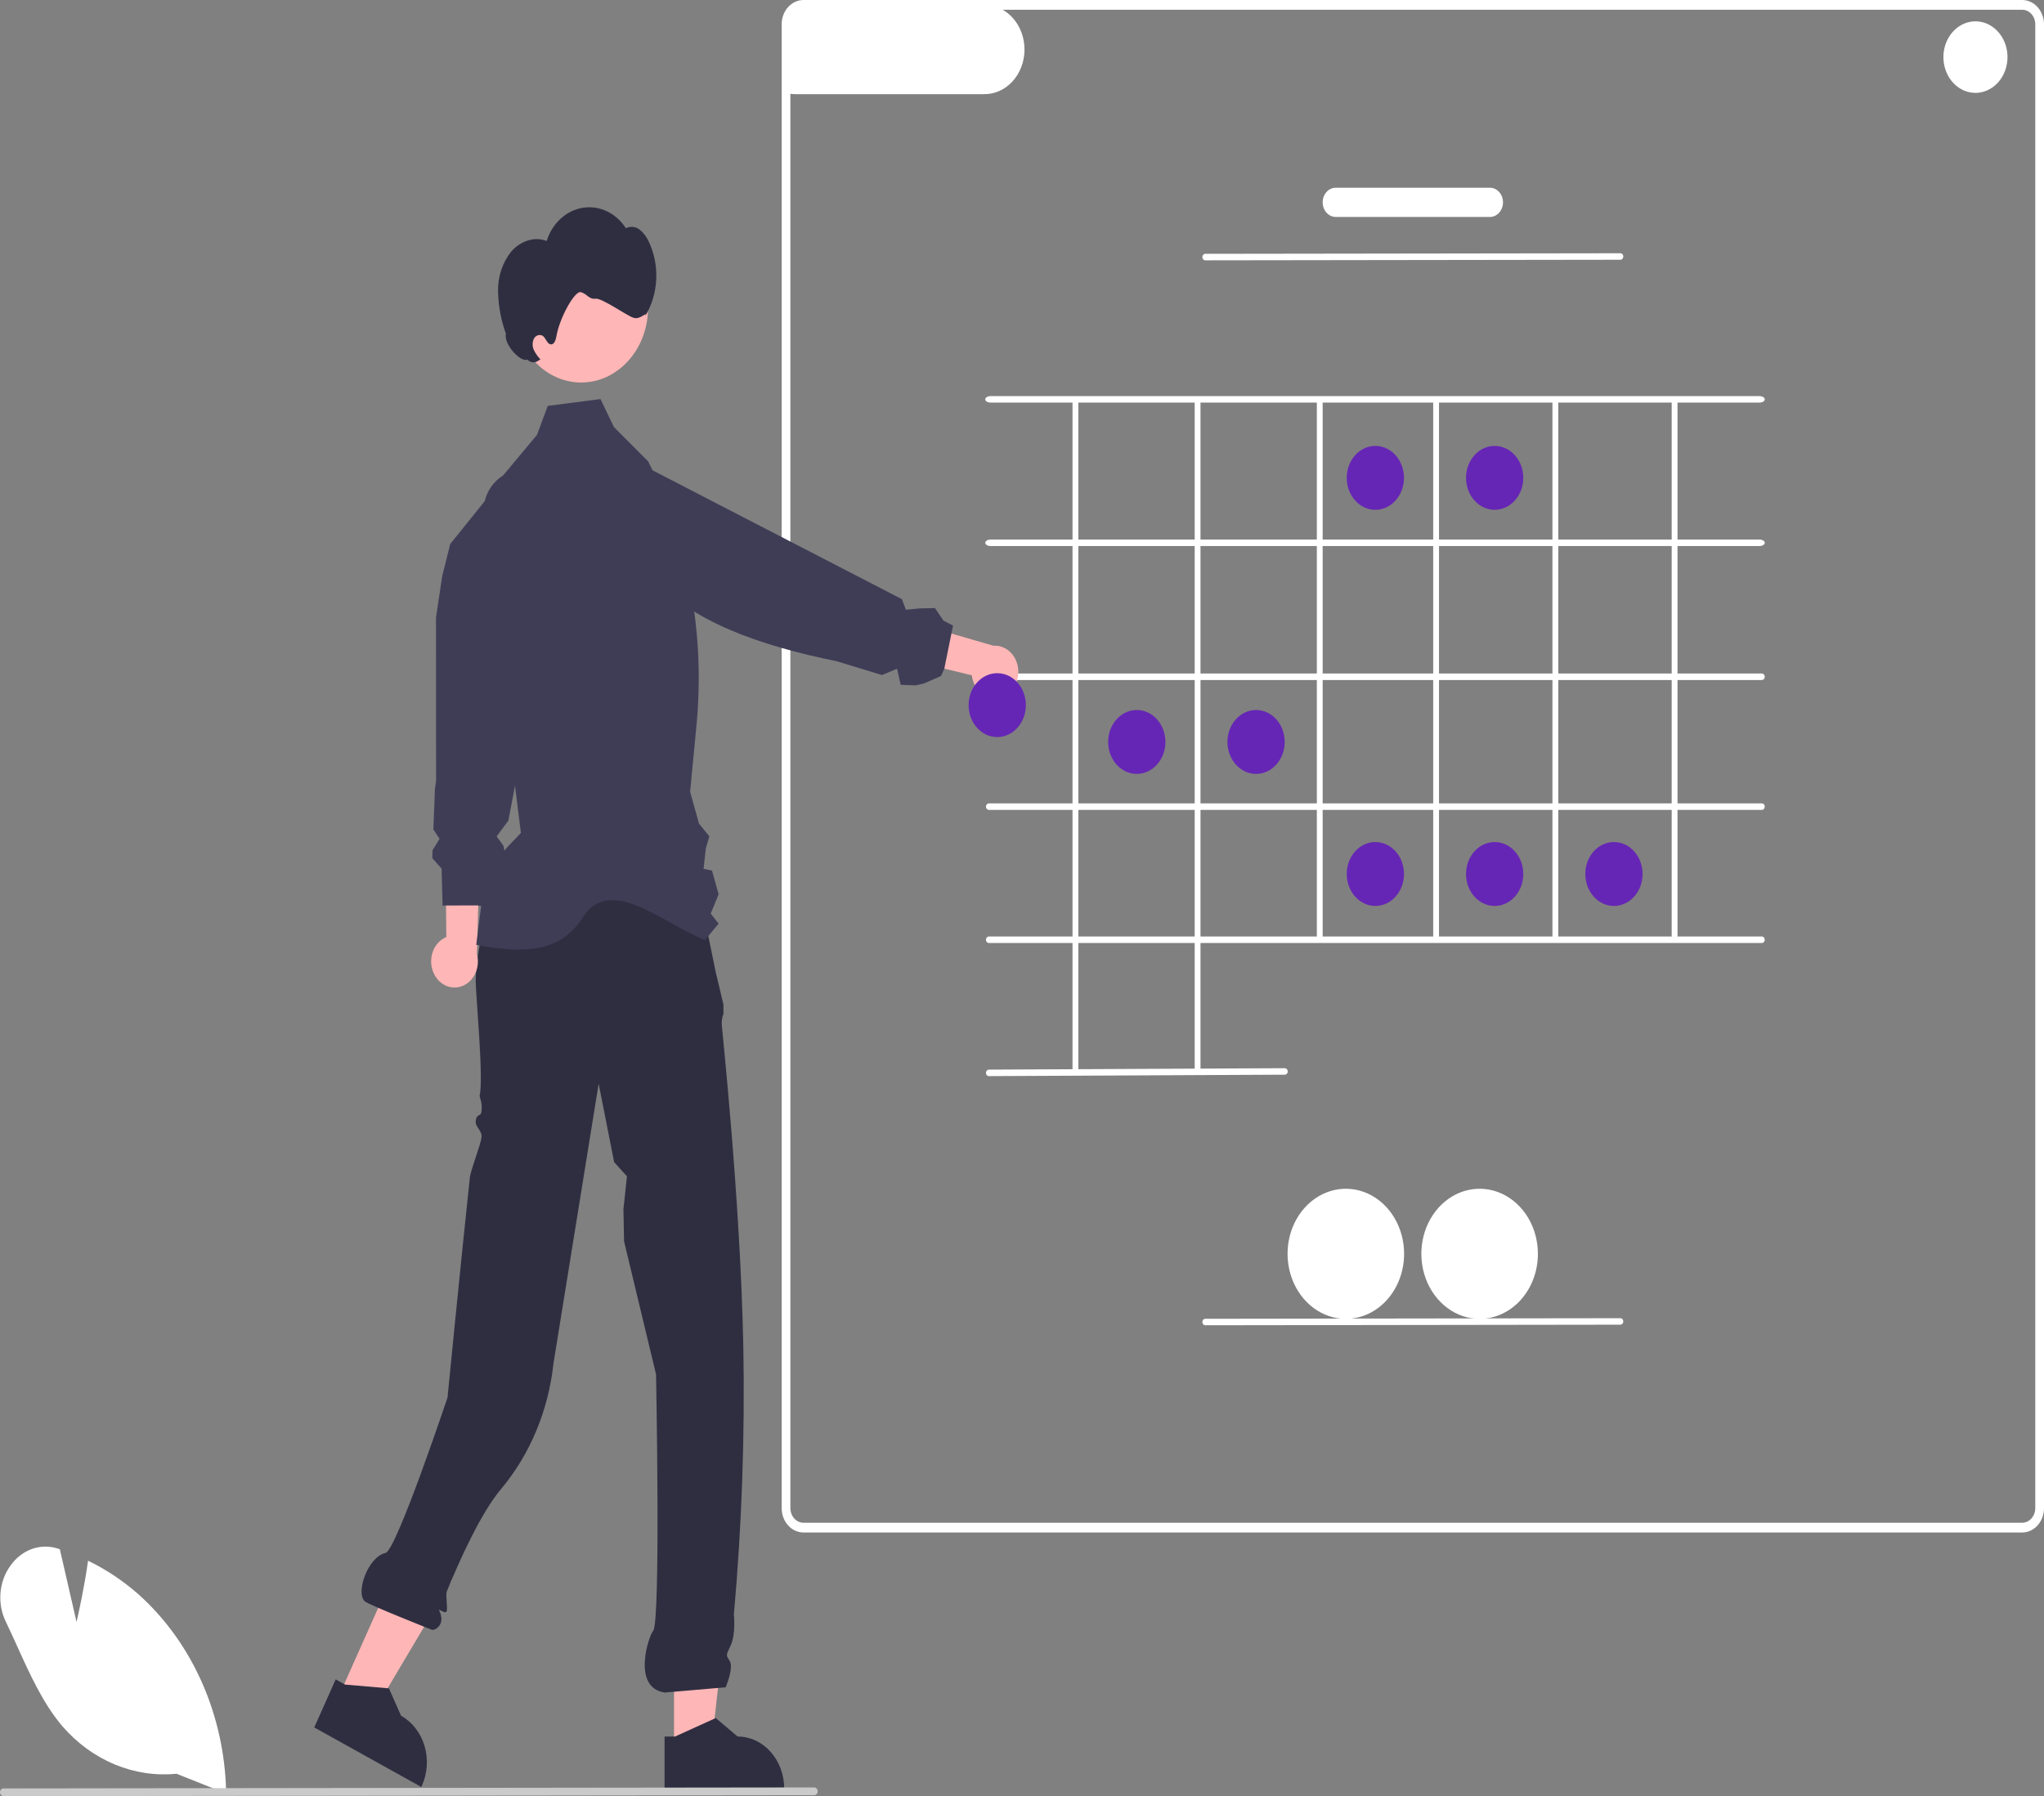 <svg width="355" height="312" viewBox="0 0 355 312" fill="none" xmlns="http://www.w3.org/2000/svg">
<rect x="0" y="0" width="355" height="312" fill="#808080" stroke="none"/>
<g clip-path="url(#clip0_8_70)">
<path d="M177.935 8.735C177.919 9.754 177.723 10.759 177.358 11.694C176.994 12.628 176.468 13.473 175.811 14.181C175.155 14.888 174.379 15.444 173.53 15.817C172.68 16.19 171.773 16.373 170.86 16.354H138.04C137.921 16.351 137.802 16.347 137.683 16.337C137.376 16.315 137.07 16.268 136.769 16.198V3.227C136.768 2.708 136.91 2.201 137.175 1.775C137.44 1.348 137.815 1.022 138.251 0.84H171.11C172.953 0.879 174.706 1.732 175.985 3.212C177.264 4.692 177.966 6.679 177.935 8.735Z" fill="white"/>
<path d="M351.211 1.78185e-05H139.547C139.091 -0.001 138.639 0.092 138.213 0.276C137.492 0.578 136.87 1.118 136.432 1.824C135.993 2.531 135.758 3.37 135.758 4.23V261.97C135.759 263.092 136.158 264.168 136.868 264.961C137.579 265.754 138.542 266.2 139.547 266.2H351.211C352.216 266.2 353.179 265.754 353.89 264.961C354.6 264.168 355 263.092 355 261.97V4.23C355 3.108 354.6 2.033 353.89 1.239C353.179 0.446 352.216 0 351.211 1.78185e-05ZM353.484 261.97C353.484 262.643 353.244 263.288 352.818 263.764C352.392 264.239 351.814 264.507 351.211 264.508H139.547C138.944 264.507 138.367 264.239 137.941 263.764C137.514 263.288 137.275 262.643 137.274 261.97V4.23C137.275 3.557 137.514 2.912 137.941 2.436C138.367 1.961 138.944 1.693 139.547 1.692H351.211C351.814 1.693 352.392 1.961 352.818 2.436C353.244 2.912 353.484 3.557 353.484 4.23V261.97Z" fill="white"/>
<path d="M238.872 88.557C241.618 88.557 243.844 86.072 243.844 83.006C243.844 79.94 241.618 77.455 238.872 77.455C236.125 77.455 233.899 79.94 233.899 83.006C233.899 86.072 236.125 88.557 238.872 88.557Z" fill="#6626B5"/>
<path d="M259.59 88.557C262.336 88.557 264.562 86.072 264.562 83.006C264.562 79.94 262.336 77.455 259.59 77.455C256.844 77.455 254.617 79.94 254.617 83.006C254.617 86.072 256.844 88.557 259.59 88.557Z" fill="#6626B5"/>
<path d="M197.435 134.431C200.181 134.431 202.408 131.946 202.408 128.88C202.408 125.814 200.181 123.329 197.435 123.329C194.689 123.329 192.463 125.814 192.463 128.88C192.463 131.946 194.689 134.431 197.435 134.431Z" fill="#6626B5"/>
<path d="M218.153 134.431C220.9 134.431 223.126 131.946 223.126 128.88C223.126 125.814 220.9 123.329 218.153 123.329C215.407 123.329 213.181 125.814 213.181 128.88C213.181 131.946 215.407 134.431 218.153 134.431Z" fill="#6626B5"/>
<path d="M238.872 157.368C241.618 157.368 243.844 154.883 243.844 151.817C243.844 148.751 241.618 146.266 238.872 146.266C236.125 146.266 233.899 148.751 233.899 151.817C233.899 154.883 236.125 157.368 238.872 157.368Z" fill="#6626B5"/>
<path d="M259.59 157.368C262.336 157.368 264.562 154.883 264.562 151.817C264.562 148.751 262.336 146.266 259.59 146.266C256.844 146.266 254.617 148.751 254.617 151.817C254.617 154.883 256.844 157.368 259.59 157.368Z" fill="#6626B5"/>
<path d="M280.308 157.368C283.054 157.368 285.28 154.883 285.28 151.817C285.28 148.751 283.054 146.266 280.308 146.266C277.562 146.266 275.335 148.751 275.335 151.817C275.335 154.883 277.562 157.368 280.308 157.368Z" fill="#6626B5"/>
<path d="M155.713 4.101C155.602 4.225 155.54 4.393 155.54 4.568C155.54 4.743 155.602 4.911 155.713 5.035L158.25 7.868H151.993C151.837 7.868 151.687 7.938 151.577 8.061C151.466 8.185 151.404 8.353 151.404 8.527C151.404 8.702 151.466 8.87 151.577 8.993C151.687 9.117 151.837 9.187 151.993 9.187H158.25L155.713 12.02C155.602 12.144 155.54 12.312 155.54 12.487C155.54 12.662 155.602 12.83 155.713 12.953C155.824 13.077 155.974 13.147 156.131 13.147C156.288 13.147 156.438 13.077 156.549 12.953L160.095 8.994C160.206 8.87 160.268 8.702 160.268 8.527C160.268 8.352 160.206 8.185 160.095 8.061L156.549 4.101C156.438 3.978 156.288 3.908 156.131 3.908C155.974 3.908 155.824 3.978 155.713 4.101Z" fill="white"/>
<path d="M305.568 94.85H172.055C171.539 94.85 171.12 94.597 171.12 94.286C171.12 93.974 171.539 93.722 172.055 93.722H305.568C306.085 93.722 306.503 93.974 306.503 94.286C306.503 94.597 306.085 94.85 305.568 94.85Z" fill="white"/>
<path d="M305.568 69.934H172.055C171.539 69.934 171.12 69.681 171.12 69.37C171.12 69.058 171.539 68.806 172.055 68.806H305.568C306.085 68.806 306.503 69.058 306.503 69.37C306.503 69.681 306.085 69.934 305.568 69.934Z" fill="white"/>
<path d="M305.998 118.121H171.745C171.611 118.121 171.482 118.062 171.388 117.956C171.293 117.85 171.24 117.707 171.24 117.557C171.24 117.408 171.293 117.264 171.388 117.158C171.482 117.053 171.611 116.993 171.745 116.993H305.998C306.132 116.993 306.261 117.053 306.355 117.158C306.45 117.264 306.503 117.408 306.503 117.557C306.503 117.707 306.45 117.85 306.355 117.956C306.261 118.062 306.132 118.121 305.998 118.121Z" fill="white"/>
<path d="M305.998 140.68H171.745C171.611 140.68 171.482 140.621 171.388 140.515C171.293 140.41 171.24 140.266 171.24 140.116C171.24 139.967 171.293 139.823 171.388 139.718C171.482 139.612 171.611 139.552 171.745 139.552H305.998C306.132 139.552 306.261 139.612 306.355 139.718C306.45 139.823 306.503 139.967 306.503 140.116C306.503 140.266 306.45 140.41 306.355 140.515C306.261 140.621 306.132 140.68 305.998 140.68Z" fill="white"/>
<path d="M305.998 163.804H171.745C171.611 163.804 171.482 163.744 171.388 163.639C171.293 163.533 171.24 163.389 171.24 163.24C171.24 163.09 171.293 162.947 171.388 162.841C171.482 162.735 171.611 162.676 171.745 162.676H305.998C306.132 162.676 306.261 162.735 306.355 162.841C306.45 162.947 306.503 163.09 306.503 163.24C306.503 163.389 306.45 163.533 306.355 163.639C306.261 163.744 306.132 163.804 305.998 163.804Z" fill="white"/>
<path d="M290.339 162.642V69.719C290.339 69.526 290.565 69.37 290.844 69.37C291.123 69.37 291.349 69.526 291.349 69.719V162.642C291.349 162.835 291.123 162.991 290.844 162.991C290.565 162.991 290.339 162.835 290.339 162.642Z" fill="white"/>
<path d="M269.627 162.642V69.719C269.627 69.526 269.853 69.37 270.132 69.37C270.411 69.37 270.637 69.526 270.637 69.719V162.642C270.637 162.835 270.411 162.991 270.132 162.991C269.853 162.991 269.627 162.835 269.627 162.642Z" fill="white"/>
<path d="M248.915 162.642V69.719C248.915 69.526 249.142 69.37 249.421 69.37C249.699 69.37 249.926 69.526 249.926 69.719V162.642C249.926 162.835 249.699 162.991 249.421 162.991C249.142 162.991 248.915 162.835 248.915 162.642Z" fill="white"/>
<path d="M228.709 162.642V69.719C228.709 69.526 228.935 69.37 229.214 69.37C229.493 69.37 229.719 69.526 229.719 69.719V162.642C229.719 162.835 229.493 162.991 229.214 162.991C228.935 162.991 228.709 162.835 228.709 162.642Z" fill="white"/>
<path d="M207.492 186.24V69.808C207.52 69.683 207.586 69.572 207.677 69.492C207.769 69.413 207.881 69.37 207.997 69.37C208.113 69.37 208.225 69.413 208.317 69.492C208.408 69.572 208.474 69.683 208.502 69.808V186.24C208.474 186.366 208.408 186.477 208.317 186.556C208.225 186.635 208.113 186.678 207.997 186.678C207.881 186.678 207.769 186.635 207.677 186.556C207.586 186.477 207.52 186.366 207.492 186.24Z" fill="white"/>
<path d="M186.275 186.24V69.808C186.303 69.683 186.369 69.572 186.46 69.492C186.552 69.413 186.664 69.37 186.78 69.37C186.896 69.37 187.008 69.413 187.1 69.492C187.191 69.572 187.257 69.683 187.285 69.808V186.24C187.257 186.366 187.191 186.477 187.1 186.556C187.008 186.635 186.896 186.678 186.78 186.678C186.664 186.678 186.552 186.635 186.46 186.556C186.369 186.477 186.303 186.366 186.275 186.24Z" fill="white"/>
<path d="M171.745 186.927C171.611 186.928 171.482 186.869 171.387 186.763C171.292 186.657 171.239 186.514 171.239 186.365C171.238 186.215 171.291 186.071 171.386 185.965C171.48 185.859 171.609 185.8 171.743 185.799L223.15 185.55C223.283 185.553 223.41 185.613 223.504 185.718C223.598 185.823 223.653 185.964 223.657 186.112C223.657 186.186 223.645 186.26 223.619 186.328C223.594 186.397 223.557 186.459 223.511 186.512C223.464 186.564 223.408 186.606 223.347 186.635C223.286 186.663 223.22 186.678 223.154 186.678L171.747 186.927H171.745Z" fill="white"/>
<path d="M209.329 45.219C209.195 45.219 209.067 45.16 208.972 45.054C208.877 44.949 208.824 44.805 208.824 44.656C208.824 44.506 208.877 44.363 208.971 44.257C209.066 44.151 209.194 44.091 209.328 44.091L281.428 43.991H281.429C281.563 43.991 281.692 44.05 281.786 44.156C281.881 44.261 281.935 44.405 281.935 44.554C281.935 44.704 281.882 44.847 281.787 44.953C281.692 45.059 281.564 45.119 281.43 45.119L209.33 45.219H209.329Z" fill="white"/>
<path d="M233.742 229.092C231.741 229.092 229.784 228.429 228.119 227.187C226.455 225.946 225.158 224.181 224.392 222.116C223.626 220.051 223.425 217.779 223.816 215.587C224.206 213.396 225.17 211.382 226.586 209.802C228.001 208.222 229.805 207.145 231.768 206.709C233.731 206.273 235.766 206.497 237.616 207.352C239.465 208.208 241.046 209.656 242.158 211.514C243.27 213.372 243.864 215.557 243.864 217.792C243.864 219.276 243.602 220.745 243.093 222.116C242.585 223.487 241.839 224.733 240.899 225.782C239.959 226.831 238.844 227.664 237.616 228.231C236.388 228.799 235.072 229.092 233.742 229.092Z" fill="white"/>
<path d="M237.736 216.677H234.741V213.334C234.741 213.038 234.636 212.754 234.448 212.545C234.261 212.336 234.007 212.219 233.742 212.219C233.478 212.219 233.224 212.336 233.036 212.545C232.849 212.754 232.744 213.038 232.744 213.334V216.677H229.749C229.484 216.677 229.23 216.795 229.043 217.004C228.856 217.213 228.75 217.496 228.75 217.792C228.75 218.088 228.856 218.371 229.043 218.58C229.23 218.789 229.484 218.907 229.749 218.907H232.744V222.251C232.744 222.397 232.769 222.542 232.819 222.678C232.869 222.813 232.943 222.937 233.036 223.04C233.128 223.144 233.239 223.227 233.36 223.283C233.481 223.339 233.611 223.368 233.742 223.368C233.874 223.368 234.004 223.339 234.125 223.283C234.246 223.227 234.357 223.144 234.449 223.04C234.542 222.937 234.615 222.813 234.666 222.678C234.716 222.542 234.741 222.397 234.741 222.251V218.907H237.736C238.001 218.907 238.255 218.789 238.442 218.58C238.629 218.371 238.734 218.088 238.734 217.792C238.734 217.496 238.629 217.213 238.442 217.004C238.255 216.795 238.001 216.677 237.736 216.677Z" fill="white"/>
<path d="M256.98 229.092C254.978 229.092 253.021 228.429 251.357 227.187C249.693 225.946 248.395 224.181 247.629 222.116C246.863 220.051 246.663 217.779 247.053 215.587C247.444 213.396 248.408 211.382 249.823 209.802C251.239 208.222 253.042 207.145 255.006 206.709C256.969 206.273 259.004 206.497 260.853 207.352C262.703 208.208 264.283 209.656 265.396 211.514C266.508 213.372 267.101 215.557 267.101 217.792C267.101 219.276 266.839 220.745 266.331 222.116C265.822 223.487 265.077 224.733 264.137 225.782C263.197 226.831 262.081 227.664 260.853 228.231C259.625 228.799 258.309 229.092 256.98 229.092Z" fill="white"/>
<path d="M262.103 222.601L259.466 219.155C260.084 218.179 260.352 216.982 260.218 215.797C260.084 214.612 259.557 213.527 258.742 212.753C257.927 211.98 256.883 211.575 255.814 211.619C254.745 211.662 253.729 212.151 252.967 212.988C252.205 213.826 251.75 214.951 251.694 216.144C251.638 217.336 251.983 218.509 252.662 219.431C253.341 220.354 254.305 220.959 255.364 221.128C256.423 221.297 257.5 221.017 258.383 220.344L260.95 223.699C261.081 223.869 261.267 223.973 261.467 223.99C261.666 224.007 261.864 223.935 262.016 223.79C262.169 223.645 262.263 223.438 262.279 223.215C262.296 222.992 262.232 222.771 262.103 222.601ZM253.191 216.382C253.191 215.769 253.354 215.169 253.66 214.659C253.965 214.149 254.399 213.751 254.907 213.516C255.414 213.282 255.973 213.22 256.512 213.34C257.051 213.459 257.546 213.755 257.934 214.189C258.323 214.623 258.588 215.175 258.695 215.777C258.802 216.379 258.747 217.002 258.537 217.569C258.326 218.136 257.97 218.62 257.513 218.961C257.056 219.302 256.519 219.484 255.97 219.484C255.233 219.483 254.527 219.156 254.006 218.574C253.485 217.993 253.192 217.204 253.191 216.382Z" fill="white"/>
<path d="M209.329 230.206C209.195 230.206 209.067 230.147 208.972 230.041C208.877 229.935 208.824 229.792 208.824 229.642C208.824 229.493 208.877 229.349 208.971 229.243C209.066 229.138 209.194 229.078 209.328 229.078L281.428 228.977H281.429C281.563 228.977 281.692 229.036 281.786 229.142C281.881 229.248 281.935 229.391 281.935 229.541C281.935 229.69 281.882 229.834 281.787 229.94C281.692 230.045 281.564 230.105 281.43 230.105L209.33 230.206H209.329Z" fill="white"/>
<path d="M117.062 303.994L123.507 303.993L126.573 276.243L117.061 276.244L117.062 303.994Z" fill="#FFB6B6"/>
<path d="M115.421 301.644V310.966H136.199V310.673C136.198 308.279 135.346 305.982 133.829 304.289C132.313 302.596 130.256 301.644 128.111 301.644L124.312 298.429L124.115 298.519L117.235 301.644H115.421Z" fill="#2F2E41"/>
<path d="M58.836 294.64L64.603 297.849L78.435 274.54L69.922 269.804L58.836 294.64Z" fill="#FFB6B6"/>
<path d="M54.579 300.065L73.174 310.408L73.29 310.149C73.765 309.088 74.047 307.933 74.122 306.75C74.196 305.567 74.061 304.38 73.724 303.255C73.388 302.131 72.855 301.091 72.159 300.196C71.462 299.302 70.614 298.569 69.663 298.04L67.547 293.274L67.324 293.257L59.929 292.62L59.777 292.536L58.302 291.718L54.579 300.065Z" fill="#2F2E41"/>
<path d="M121.433 154.839L85.899 156.228L85.652 155.826C85.652 155.826 82.621 163.722 82.621 170.49C82.621 172.74 84.022 187.457 83.31 190.241C83.221 190.588 83.831 191.436 83.631 193.049C83.501 194.095 82.785 193.29 82.621 194.741C82.503 195.782 83.763 196.357 83.631 197.561C83.487 198.876 81.754 203.138 81.597 204.601C79.936 220.182 77.724 242.754 77.724 242.754C77.724 242.754 68.84 269.319 66.961 269.751C63.806 270.475 61.676 276.879 63.425 278.21C64.257 278.845 75.015 283.111 75.015 283.111C75.606 283.23 77.456 282.194 76.278 279.746C76.061 279.295 77.354 280.442 77.569 279.902C77.798 279.328 77.349 277.045 77.611 276.408C79.962 270.687 83.572 262.759 86.993 258.689C92.047 252.674 95.248 245.014 96.128 236.826L103.975 188.253L106.664 201.874L108.889 204.329L108.279 210.053L108.384 215.608L113.941 238.732C113.941 238.732 114.774 281.915 113.436 283.286C112.711 284.029 109.635 293.177 115.457 294.002L126.034 293.091C126.034 293.091 127.459 289.738 126.746 288.545C126.034 287.351 126.077 287.677 126.946 285.724C127.815 283.771 127.459 280.462 127.459 280.462C128.845 264.911 129.391 249.28 129.096 233.656C128.566 207.993 125.352 178.511 125.352 177.91C125.326 177.296 125.427 176.684 125.648 176.121V174.501L124.284 168.761L121.433 154.839Z" fill="#2F2E41"/>
<path d="M75.429 169.269C75.131 168.7 74.949 168.066 74.894 167.41C74.84 166.754 74.915 166.093 75.114 165.473C75.313 164.853 75.631 164.289 76.046 163.822C76.462 163.354 76.964 162.994 77.517 162.766L77.262 134.261L83.56 138.709L82.836 165.725C83.117 166.789 83.038 167.931 82.616 168.934C82.193 169.938 81.455 170.733 80.542 171.17C79.629 171.607 78.605 171.654 77.662 171.304C76.72 170.954 75.925 170.229 75.429 169.269Z" fill="#FFB6B6"/>
<path d="M76.867 157.32L77.403 157.291L77.467 157.293L79.45 157.285L82.717 157.277L82.953 157.273L83.06 157.296L84.175 157.513L84.221 157.179L86.395 152.543L88.066 149.977L87.458 146.953L86.259 145.285L88.296 142.529L88.553 141.169L90.258 132.218L95.909 102.53L95.909 102.513L96.028 101.883L97.866 92.238L97.299 89.813L96.668 87.151C96.265 85.46 95.329 83.989 94.034 83.006C93.471 82.581 92.852 82.258 92.199 82.049C91.367 81.774 90.493 81.694 89.632 81.813L89.622 81.817C89.133 81.884 88.653 82.014 88.191 82.203L88.007 82.283C87.751 82.399 87.501 82.533 87.261 82.684C86.514 83.147 85.858 83.772 85.33 84.521C84.801 85.271 84.412 86.13 84.184 87.049L78.197 94.495L77.143 98.708L76.805 100.061L75.719 107.275L75.735 135.662L75.542 136.948L75.267 144.074L76.341 145.708L75.128 147.688L75.087 148.775L75.078 149.055L76.699 150.892L76.802 154.854L76.867 157.32Z" fill="#3F3D56"/>
<path d="M82.716 164.119C91.688 165.852 97.705 165.192 101.407 159.043C106.237 152.176 115.022 160.285 122.433 163.299L123.312 162.239L124.808 160.44L123.434 158.703L124.808 155.353L123.661 151.219L122.196 150.92L122.59 147.361L123.206 145.28L121.398 143.064L119.862 137.531L120.968 125.952C122.482 110.081 119.549 94.077 112.573 80.146L108.375 75.938L106.632 74.19L104.293 69.317L101.823 69.639L95.134 70.502L94.907 71.111L93.265 75.532L87.301 82.685C86.457 83.697 85.817 84.897 85.421 86.207C85.025 87.516 84.883 88.905 85.006 90.281L85.177 92.209L85.304 93.597L85.9 100.274L88.33 127.554L88.512 129.004L90.467 144.688C87.289 148.117 87.096 147.369 85.747 153.403C85.595 154.075 83.837 155.569 83.726 156.223C83.57 157.148 82.716 164.119 82.716 164.119Z" fill="#3F3D56"/>
<path d="M100.933 66.443C107.349 66.443 112.55 60.636 112.55 53.473C112.55 46.31 107.349 40.504 100.933 40.504C94.517 40.504 89.316 46.31 89.316 53.473C89.316 60.636 94.517 66.443 100.933 66.443Z" fill="#FFB6B6"/>
<path d="M88.779 43.71C90.338 41.898 92.829 41.004 94.944 41.864C95.417 40.353 96.252 39.015 97.359 37.998C98.466 36.98 99.801 36.321 101.22 36.092C102.639 35.862 104.087 36.072 105.406 36.699C106.726 37.325 107.866 38.343 108.703 39.642C109.086 39.45 109.507 39.372 109.924 39.415C110.342 39.458 110.743 39.62 111.088 39.887C111.773 40.431 112.325 41.158 112.693 42.001C113.643 44.016 114.085 46.28 113.974 48.553C113.862 50.826 113.201 53.023 112.06 54.91C112.515 53.885 111.236 55.65 109.991 55.187C108.92 54.874 104.525 51.727 103.428 51.886C102.331 52.045 101.975 51.058 100.902 50.758C99.851 50.383 97.168 55.234 96.63 58.444C96.528 59.052 96.281 59.807 95.727 59.821C95.044 59.839 94.84 58.747 94.264 58.337C93.993 58.184 93.679 58.153 93.388 58.253C93.097 58.352 92.852 58.574 92.704 58.871C92.57 59.177 92.502 59.514 92.508 59.854C92.514 60.195 92.592 60.529 92.737 60.828C93.031 61.424 93.409 61.963 93.858 62.424L93.559 62.607C93.266 62.842 92.908 62.955 92.548 62.928C92.188 62.901 91.847 62.734 91.585 62.458C90.475 63.016 87.458 59.865 87.858 57.958C87.016 55.621 86.555 53.134 86.498 50.615C86.451 48.075 87.266 45.608 88.779 43.71Z" fill="#2F2E41"/>
<path d="M173.996 121.018C173.433 121.216 172.838 121.274 172.253 121.187C171.669 121.101 171.108 120.873 170.611 120.518C170.114 120.164 169.692 119.692 169.376 119.136C169.06 118.58 168.857 117.953 168.781 117.3L143.831 111.241L149.115 105.375L172.548 112.168C173.539 112.099 174.518 112.438 175.301 113.121C176.083 113.805 176.614 114.784 176.792 115.875C176.971 116.966 176.785 118.092 176.269 119.04C175.754 119.988 174.945 120.692 173.996 121.018Z" fill="#FFB6B6"/>
<path d="M106.57 80.807C105.124 80.865 103.737 81.461 102.628 82.498C102.014 83.066 101.502 83.759 101.119 84.54C100.698 85.387 100.435 86.32 100.347 87.284L100.347 87.29C100.218 88.709 100.468 90.14 101.066 91.4C101.664 92.661 102.583 93.696 103.707 94.374L111.926 99.347L112.967 99.975C119.97 107.944 131.778 112.109 145.362 114.873L153.172 117.258L155.798 116.17L156.434 118.957L159.048 119.052L160.469 118.723L163.444 117.42L164.012 116.145L164.011 116.139L165.232 110.093L165.24 110.053L165.24 110.048L165.525 108.665L163.847 107.798L162.388 105.622L159.75 105.681L157.344 105.915L156.639 104.074L126.148 88.322L119.834 85.057L119.819 85.047L119.518 84.889L111.282 80.635L109.04 80.714L106.57 80.807Z" fill="#3F3D56"/>
<path d="M173.2 128.036C175.946 128.036 178.172 125.551 178.172 122.485C178.172 119.419 175.946 116.934 173.2 116.934C170.454 116.934 168.228 119.419 168.228 122.485C168.228 125.551 170.454 128.036 173.2 128.036Z" fill="#6626B5"/>
<path d="M30.66 308.11C27.012 308.469 23.338 307.913 19.907 306.484C16.476 305.055 13.374 302.789 10.828 299.85C7.498 295.931 5.214 290.887 3.004 286.009C2.361 284.59 1.696 283.122 1.02 281.715C0.266 280.181 -0.06 278.43 0.085 276.688C0.23 274.946 0.839 273.292 1.834 271.94C2.787 270.588 4.081 269.586 5.548 269.062C7.016 268.538 8.591 268.518 10.069 269.002L10.392 269.106L13.294 281.747C13.727 279.862 14.656 275.613 15.242 271.451L15.292 271.103L15.581 271.246C18.611 272.743 21.46 274.66 24.061 276.951C28.668 281.077 32.416 286.274 35.042 292.18C37.669 298.087 39.113 304.561 39.272 311.153L39.28 311.546L30.66 308.11Z" fill="white"/>
<path d="M141.416 311.827L0.601 312C0.442 312 0.289 311.929 0.176 311.803C0.063 311.677 0 311.507 0 311.328C0 311.15 0.063 310.98 0.176 310.854C0.289 310.728 0.442 310.657 0.601 310.657L141.416 310.484C141.576 310.484 141.728 310.555 141.84 310.681C141.953 310.807 142.016 310.977 142.016 311.155C142.016 311.333 141.953 311.503 141.84 311.629C141.728 311.755 141.576 311.826 141.416 311.827Z" fill="#CACACA"/>
<path d="M258.766 37.686H231.992C231.389 37.686 230.811 37.418 230.385 36.942C229.959 36.466 229.719 35.821 229.719 35.148C229.719 34.475 229.959 33.829 230.385 33.353C230.811 32.877 231.389 32.61 231.992 32.61H258.766C259.369 32.61 259.947 32.877 260.373 33.353C260.8 33.829 261.039 34.475 261.039 35.148C261.039 35.821 260.8 36.466 260.373 36.942C259.947 37.418 259.369 37.686 258.766 37.686Z" fill="white"/>
<path d="M343.095 16.134C341.994 16.134 340.918 15.77 340.003 15.087C339.088 14.404 338.374 13.433 337.953 12.298C337.532 11.163 337.422 9.913 337.636 8.708C337.851 7.502 338.381 6.395 339.16 5.526C339.938 4.657 340.93 4.065 342.009 3.826C343.089 3.586 344.208 3.709 345.225 4.179C346.242 4.65 347.111 5.446 347.723 6.468C348.335 7.49 348.661 8.691 348.661 9.92C348.661 11.568 348.075 13.149 347.031 14.314C345.987 15.479 344.571 16.134 343.095 16.134Z" fill="white"/>
</g>
<defs>
<clipPath id="clip0_8_70">
<rect width="355" height="312" fill="white"/>
</clipPath>
</defs>
</svg>
